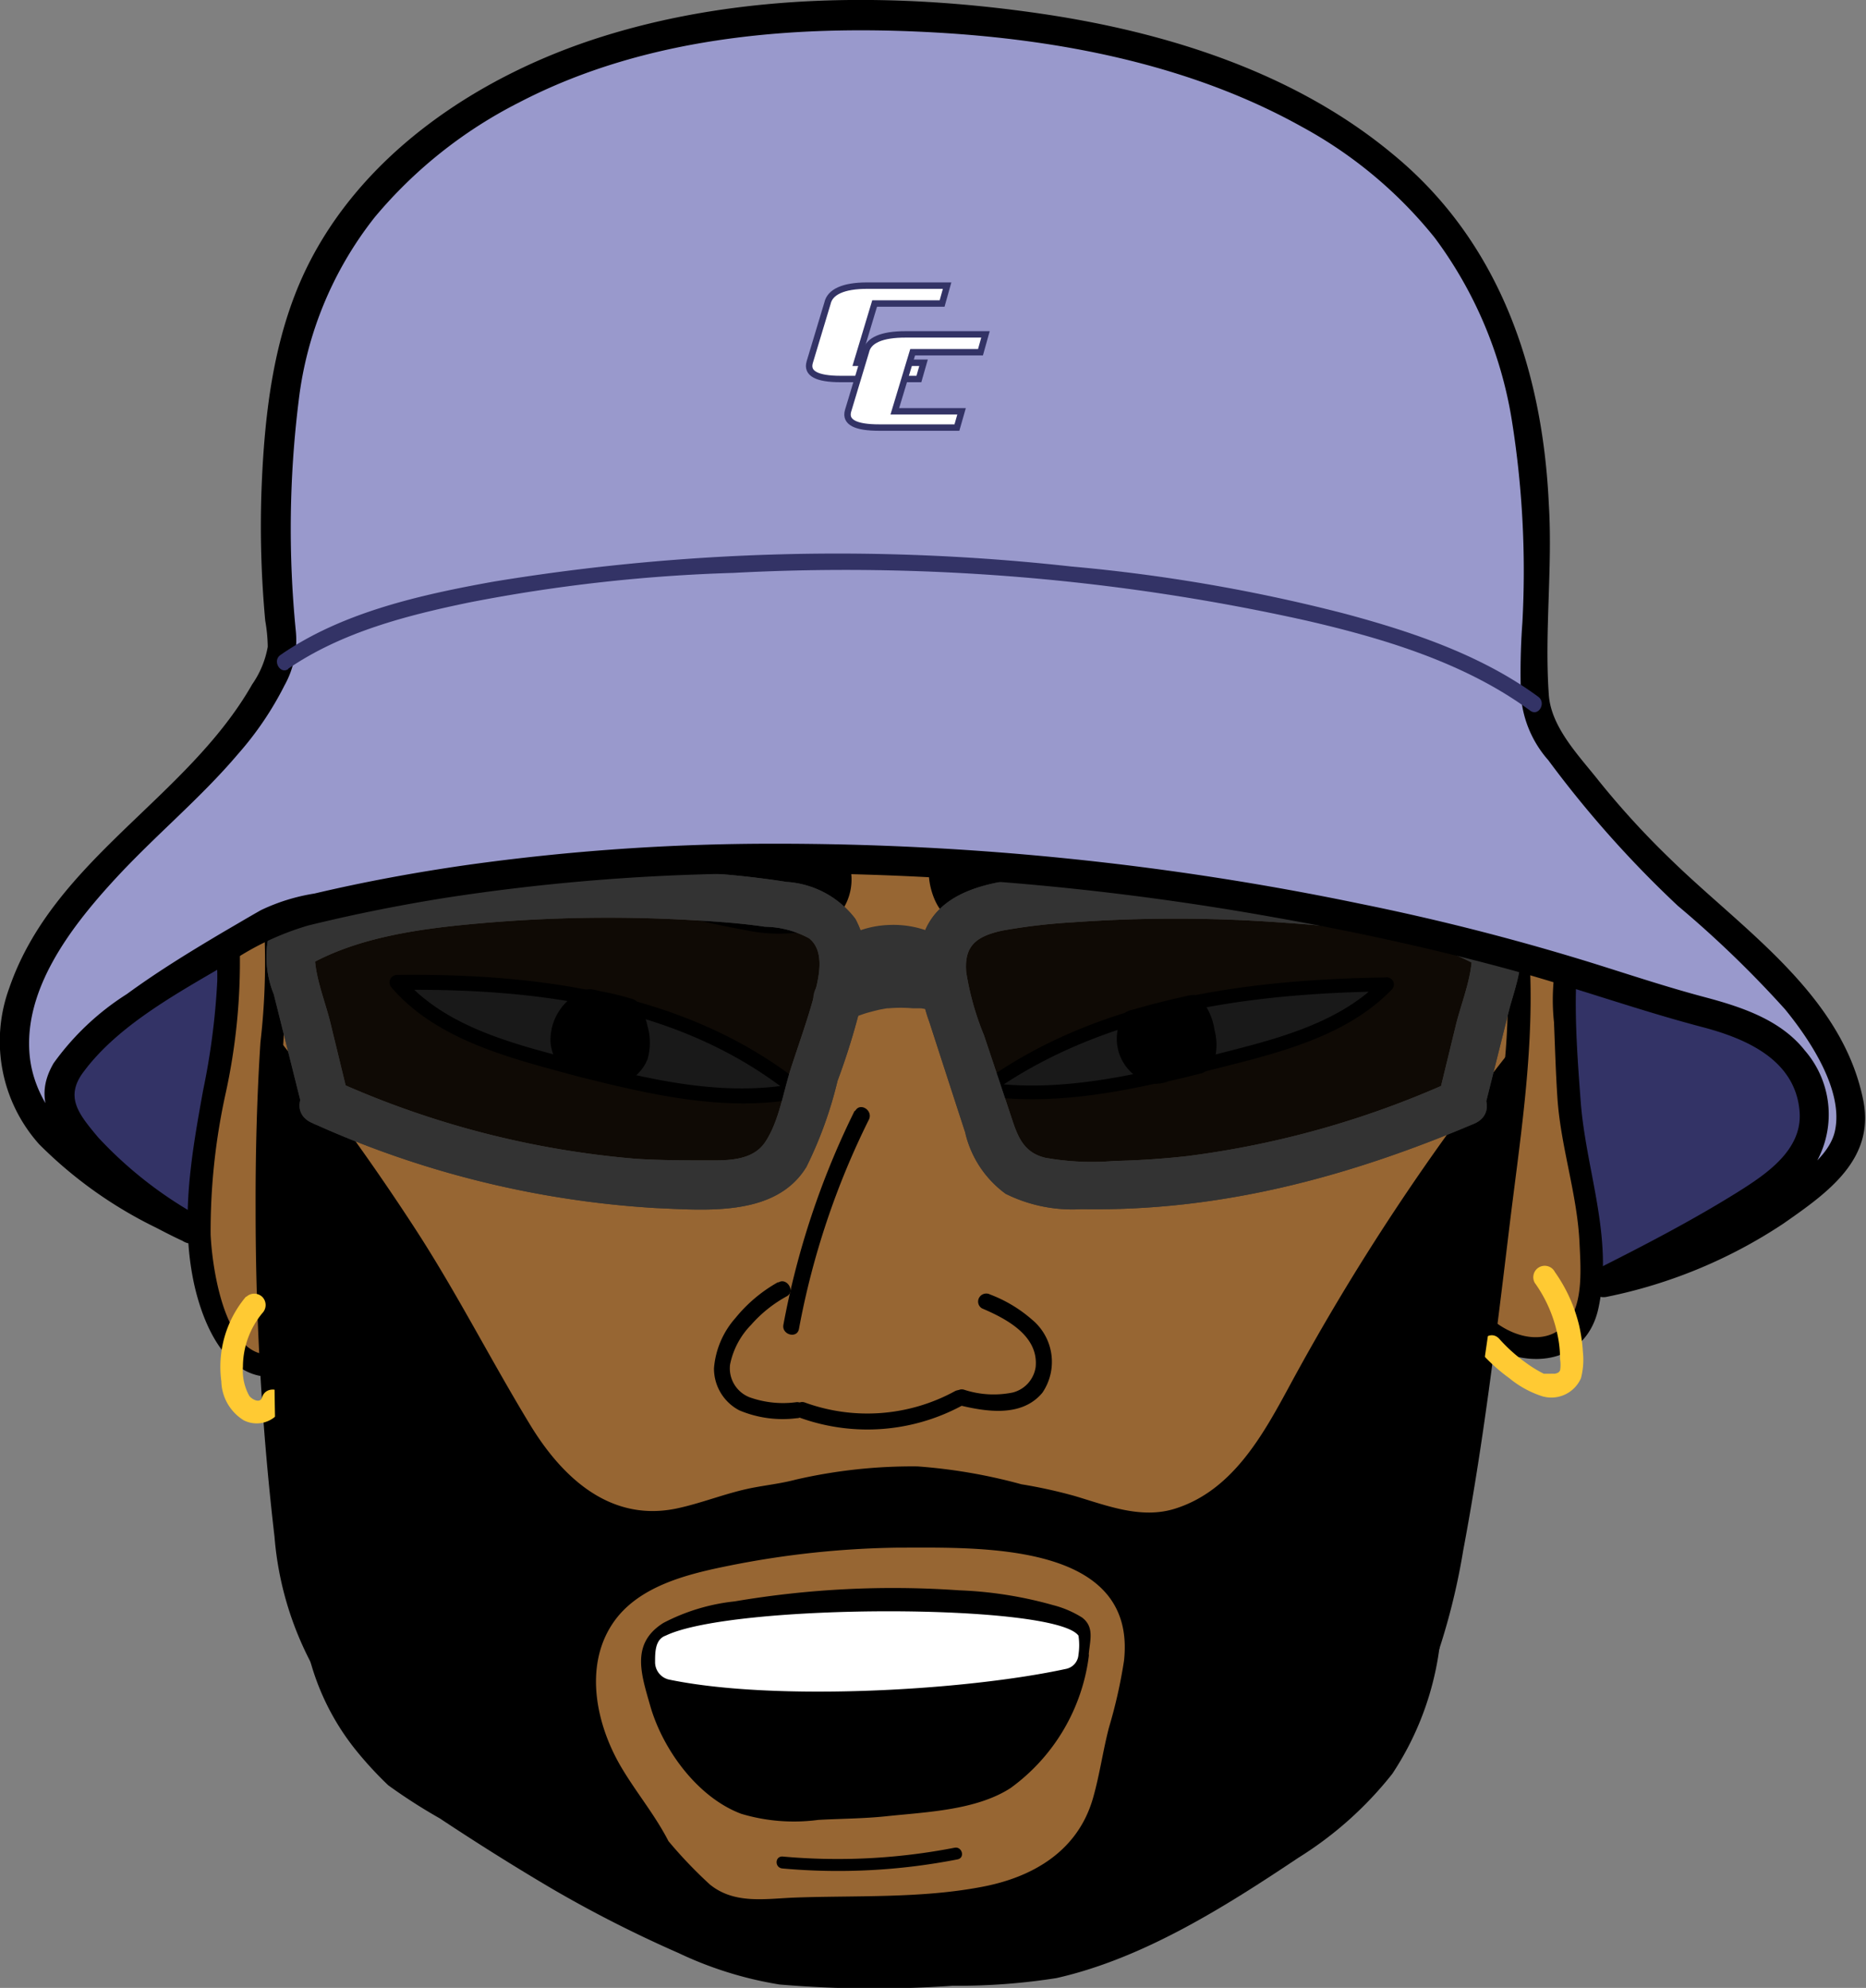 <svg xmlns="http://www.w3.org/2000/svg" viewBox="0 0 104.54 111.35"><rect x="0" y="0" width="104.54" height="111.35" fill="#808080" stroke="none"/><defs><style>.cls-1{fill:#336;}.cls-2{fill:#976633;}.cls-3{fill:#ffca33;}.cls-4,.cls-8{fill:#fff;}.cls-5{opacity:0.9;}.cls-6{fill:#333;}.cls-7{fill:#99c;}.cls-8{stroke:#336;stroke-miterlimit:10;stroke-width:0.36px;}</style></defs><g id="Calque_2" data-name="Calque 2"><g id="Calque_1-2" data-name="Calque 1"><g id="Flexin_face" data-name="Flexin face"><ellipse class="cls-1" cx="90.3" cy="61.46" rx="10.95" ry="10.35"/><ellipse class="cls-1" cx="14.42" cy="59.96" rx="10.95" ry="8.85"/><g id="face"><path class="cls-2" d="M84.92,51.58a9.83,9.83,0,0,1,2.42-3,.6.6,0,0,1,.39-.19.59.59,0,0,1,.32.17,2.94,2.94,0,0,1,.57,2.81c-.23,1-.7,1.89-.88,2.87a9.83,9.83,0,0,0-.07,2.3l.16,3.74c0,.73.07,1.46.15,2.18.22,1.94.78,3.82,1,5.76a17.57,17.57,0,0,1,0,4.1,4.37,4.37,0,0,1-.49,1.82,3,3,0,0,1-2.65,1.39,4.27,4.27,0,0,1-2.8-1.22"/><path d="M85.47,51.9c.29-.53,1.68-3,2.42-2.47.48.35.12,1.78,0,2.21-.18.62-.44,1.21-.62,1.83a11.76,11.76,0,0,0-.21,3.79c.06,1.45.1,2.9.2,4.35.2,2.7,1.1,5.29,1.23,8,.06,1.32.23,3.36-.66,4.44-1.15,1.41-3.08.87-4.28-.17-.62-.53-1.52.37-.9.91,2.27,2,6.15,1.94,6.9-1.51.86-4-.72-7.75-1-11.66-.15-2-.31-4.16-.26-6.2,0-1.86,1.24-3.49,1.08-5.36-.09-.94-.79-2.62-2-2.2s-2.38,2.32-3,3.41a.64.64,0,0,0,1.11.64Z"/><path class="cls-2" d="M15.29,50.09A6.62,6.62,0,0,0,13.77,48a1.11,1.11,0,0,0-1.08-.38c-.44.18-.49.79-.45,1.26.13,1.44.43,2.85.53,4.28.26,3.57-.65,7.11-1.21,10.64s-.77,7.32.81,10.53c.61,1.24,1.83,2.5,3.17,2.15"/><path d="M15.84,49.77c-.5-1-1.48-2.69-2.77-2.84s-1.5,1-1.47,1.93c.07,2.07.63,4.06.57,6.14a40,40,0,0,1-.79,6.07c-.62,3.42-1.24,6.92-.6,10.38.44,2.42,1.84,6.15,4.93,5.62.81-.13.47-1.37-.34-1.23-2.78.47-3.49-4.9-3.57-6.68a35.79,35.79,0,0,1,.86-8,34.44,34.44,0,0,0,.78-7.57c-.07-1.44-.36-2.84-.51-4.27-.07-.67,0-1.1.66-.64a4.53,4.53,0,0,1,1.15,1.71c.36.74,1.46.1,1.1-.64Z"/><path class="cls-2" d="M15.47,52.38A45.26,45.26,0,0,1,21.55,26c4.73-7.84,12.66-13.9,21.67-15.52,8.63-1.55,17.43.15,25.64,3.23,5,1.94,7.8,4.2,11.18,8.86.77,1.63,2.93,5.56,3.22,7.34,2.4,6.29,2.1,19.19,1.8,23.69l.11,3.49q-1.19,12.52-3,25A64.26,64.26,0,0,1,79.86,92.7a13.4,13.4,0,0,1-2.81,5.21,20.88,20.88,0,0,1-4.19,3c-2.29,1.44-4.42,3.13-6.76,4.5-3.53,2.06-15.3,3.86-16.14,4a22.8,22.8,0,0,1-5.09,0c-1.88-.38-5.66-1.57-7.5-2.1a116.13,116.13,0,0,1-12.1-7.58c-2.86-2-5.78-4.08-7.43-7.13-1.41-2.6-1.76-5.63-2-8.58a155.12,155.12,0,0,1-.2-30Z"/><path d="M16.11,52.38C15.49,42.06,17.94,31.24,24.38,23A31.89,31.89,0,0,1,49.25,10.52a50.39,50.39,0,0,1,16.33,2.7c4.33,1.4,8.31,3.18,11.43,6.58,5.28,5.75,7,13.64,7.45,21.21a105.44,105.44,0,0,1,0,11c0,1.09-.07,2.14,0,3.23a35.74,35.74,0,0,1-.25,5.06q-.9,8.88-2.15,17.72c-.75,5.35-1.3,11-3.37,16a12.14,12.14,0,0,1-5.43,5.87c-2.23,1.38-4.32,3-6.53,4.37-2.79,1.76-6.11,2.44-9.31,3.12-2.41.51-5,1-7.4,1.33a17,17,0,0,1-5.24,0c-2-.41-3.94-1.07-5.88-1.65-3.48-1-6.73-3.48-9.73-5.48-4.05-2.7-9.07-5.45-11.16-10.09a23.8,23.8,0,0,1-1.59-7.75c-.26-2.86-.47-5.73-.61-8.6a145.64,145.64,0,0,1,.11-17.48,33.21,33.21,0,0,0,.18-5.27c-.07-.81-1.35-.82-1.28,0a39,39,0,0,1-.23,6c-.2,3.11-.28,6.23-.27,9.35a158.37,158.37,0,0,0,1.06,18.35,18.31,18.31,0,0,0,2.09,7.14,18.25,18.25,0,0,0,4.79,5.08A109.05,109.05,0,0,0,33.83,106a22.76,22.76,0,0,0,5.05,2.36A46,46,0,0,0,44.94,110a25.12,25.12,0,0,0,8.24-.52,76.48,76.48,0,0,0,10.36-2.35,18.59,18.59,0,0,0,4.6-2.27c2.3-1.51,4.57-3.06,6.87-4.56a12,12,0,0,0,4.71-5.43,37.36,37.36,0,0,0,2.25-8c1.13-6,1.85-12,2.58-18.05.57-4.72,1.34-9.49,1.18-14.25-.1-3,.19-6,.16-9A65.39,65.39,0,0,0,84.79,33a39.79,39.79,0,0,0-4-10.36,20,20,0,0,0-4.05-4.93A20.72,20.72,0,0,0,72,14.37,51.11,51.11,0,0,0,56.37,9.72a38.55,38.55,0,0,0-16.28.83,32.32,32.32,0,0,0-12.15,6.8C20.26,24.08,16,34,15,44a51.86,51.86,0,0,0-.16,8.36C14.88,53.2,16.16,53.2,16.11,52.38Z"/><path class="cls-3" d="M86,71.88a7.63,7.63,0,0,1,1.24,2.81,6.44,6.44,0,0,1,.16,1.45,1.84,1.84,0,0,1,0,.62c-.06.13-.16.16-.3.19a2.12,2.12,0,0,0-.24,0c-.07,0-.06,0,0,0l-.1,0-.16,0-.11,0c.06,0,0,0,0,0a6.92,6.92,0,0,1-.94-.57A9.18,9.18,0,0,1,84,75c-.55-.62-1.45.29-.91.9a10.06,10.06,0,0,0,1.47,1.3,5.6,5.6,0,0,0,1.81,1,1.81,1.81,0,0,0,2.2-1,4.05,4.05,0,0,0,.11-1.47,9.25,9.25,0,0,0-.21-1.48,8.68,8.68,0,0,0-1.36-3,.64.64,0,1,0-1.1.65Z"/><path class="cls-3" d="M13.79,72.62a6.1,6.1,0,0,0-1.39,4.76,2.64,2.64,0,0,0,1.26,2.18,1.61,1.61,0,0,0,2.25-.94c.25-.79-1-1.12-1.23-.34-.11.35-.57.11-.72-.1a2.94,2.94,0,0,1-.35-1.63,4.73,4.73,0,0,1,1.09-3,.65.65,0,0,0,0-.9.65.65,0,0,0-.91,0Z"/></g><g id="nose"><path d="M47.89,62.2a45.85,45.85,0,0,0-4,12c-.11.56.76.81.87.24a44.51,44.51,0,0,1,3.92-11.73c.25-.52-.52-1-.78-.46Z"/><path d="M43.57,71.83a8.28,8.28,0,0,0-2.37,2A4.82,4.82,0,0,0,40,76.64,2.64,2.64,0,0,0,41.42,79a6.26,6.26,0,0,0,3.21.44c.58,0,.58-.93,0-.9A5.58,5.58,0,0,1,42,78.27a1.74,1.74,0,0,1-1.1-1.83,4.41,4.41,0,0,1,1.18-2.23,7.3,7.3,0,0,1,2-1.6c.5-.28,0-1.06-.46-.78Z"/><path d="M44.86,79.43a11.17,11.17,0,0,0,9.08-.72c.51-.28.06-1.06-.45-.78a10.24,10.24,0,0,1-8.4.63c-.54-.19-.78.68-.23.87Z"/><path d="M53.73,78.71c1.53.37,3.52.69,4.67-.7a3.07,3.07,0,0,0-.58-4.09,7.7,7.7,0,0,0-2.35-1.41.46.46,0,0,0-.61.17.44.44,0,0,0,.16.61c1.36.58,3.18,1.53,3,3.29A1.73,1.73,0,0,1,56.74,78,5.33,5.33,0,0,1,54,77.84c-.56-.14-.8.73-.24.87Z"/></g><g id="Lightskin_brows" data-name="Lightskin brows"><path d="M20.69,48.55c6.56-.55,13.13,1,19.25,2.76,1.37.4,4.59.73,6,.23,1-.37,1.22-1.54,1.26-2.68,0-.48-.55-.92-.88-.69a2.51,2.51,0,0,1-1.39-.08c-2.19-.3-1.89-.31-4.87-.79-1.46-.15-2.87-.47-4.31-.72A39.25,39.25,0,0,0,18,48.1c.83-.11,1.38.38,2.36.42Z"/><path d="M20.69,49A47.49,47.49,0,0,1,36,50.69a46.22,46.22,0,0,0,5.77,1.41,8.89,8.89,0,0,0,4.41-.17,3.09,3.09,0,0,0,1.42-3.47,1.25,1.25,0,0,0-1-.8c-.2,0-.35.1-.54.11a6.18,6.18,0,0,1-1.48-.18c-3.54-.53-7.07-1.32-10.63-1.71a40.8,40.8,0,0,0-16.09,1.78.45.45,0,0,0,.12.89,26.94,26.94,0,0,1,2.74.45c.58,0,.58-.87,0-.91A25.61,25.61,0,0,0,18,47.65l.12.88A42.11,42.11,0,0,1,30.72,46.6a74,74,0,0,1,11.64,1.55c1,.18,2.06.38,3.09.5.51.06.85-.14,1.11.25.67,1-.51,2.2-1.45,2.36-3.44.59-7-1-10.3-1.78a46.65,46.65,0,0,0-14.12-1.39C20.12,48.14,20.11,49,20.69,49Z"/><path d="M79,48.89c-6.54-.73-13.14.61-19.31,2.21-1.38.36-4.61.61-6,.07-1-.4-1.18-1.57-1.19-2.72,0-.48.59-.9.91-.66a2.45,2.45,0,0,0,1.39,0c2.2-.24,1.9-.26,4.89-.65,1.46-.11,2.88-.4,4.32-.6a39.21,39.21,0,0,1,17.73,2c-.82-.13-1.39.34-2.37.35Z"/><path d="M79,48.43a44.52,44.52,0,0,0-12.51.67c-3.58.65-7.14,2-10.82,1.92a3.49,3.49,0,0,1-2.15-.5A2.19,2.19,0,0,1,53,49c0-.17.12-.65.31-.74s.22.08.29.07c1-.16,2.1-.18,3.13-.32a99.36,99.36,0,0,1,10.71-1.3A41.07,41.07,0,0,1,81.66,49l.12-.88a26.06,26.06,0,0,0-2.76.36c-.58,0-.58.93,0,.91A26.81,26.81,0,0,1,81.78,49c.53,0,.58-.73.12-.89a42.37,42.37,0,0,0-14-2.33,105.92,105.92,0,0,0-11.76,1.39,14.14,14.14,0,0,1-2.23.27c-.56,0-.89-.27-1.39.14-.86.7-.43,2.57.14,3.34.83,1.12,2.62,1.07,3.86,1a23.32,23.32,0,0,0,5.11-.85c5.69-1.39,11.51-2.35,17.37-1.74C79.6,49.4,79.6,48.49,79,48.43Z"/></g><g id="Lightskin_eyes" data-name="Lightskin eyes"><path class="cls-4" d="M44.73,61.1a19.92,19.92,0,0,1-6.8,0c-1.18-.17-2.34-.42-3.48-.69-.84-.2-1.67-.42-2.49-.64l-.82-.23a40.56,40.56,0,0,1-4-1.27A12,12,0,0,1,22.24,55l2,0a40.25,40.25,0,0,1,8.76.88l.18,0h0c.74.15,1.47.33,2.18.53a25,25,0,0,1,8.29,3.75Z"/><path d="M44.62,60.69c-4,.76-8.09-.18-11.93-1.19-3.55-.94-7.67-1.84-10.16-4.77l-.29.72c7.76-.1,15.94.88,22.2,5.95.41.33,1-.26.59-.6-6.4-5.17-14.81-6.29-22.79-6.19a.42.42,0,0,0-.3.71c2.58,3,6.84,4,10.53,5,4,1,8.24,2,12.38,1.19C45.38,61.4,45.15,60.59,44.62,60.69Z"/><path class="cls-4" d="M77.7,55.14a12.76,12.76,0,0,1-4.88,2.93c-1.27.47-2.66.84-4,1.21l-1.42.37c-.87.23-1.74.44-2.62.64s-1.82.38-2.75.53A23,23,0,0,1,55.2,61l1.13-.81a25.57,25.57,0,0,1,7-3.13c1.13-.34,2.31-.64,3.52-.9a47.08,47.08,0,0,1,8.86-1Z"/><path d="M77.42,54.86c-2.59,2.71-6.67,3.51-10.16,4.42-3.86,1-8,1.92-12,1.35l.09.72C61.8,56.7,70,55.64,77.7,55.53a.39.39,0,0,0,0-.78c-7.84.11-16.19,1.19-22.69,5.92-.24.17-.28.67.09.72,4.15.58,8.36-.32,12.36-1.36,3.63-.93,7.82-1.8,10.52-4.61C78.33,55.05,77.77,54.5,77.42,54.86Z"/><path d="M35.8,59.24a1.92,1.92,0,0,1-1.33,1.13h0c-.84-.2-1.67-.42-2.49-.64a2.06,2.06,0,0,1-.46-.56,2.17,2.17,0,0,1,.08-2.11A2.92,2.92,0,0,1,33,55.88l.19,0c.74.15,1.47.33,2.18.53a3.27,3.27,0,0,1,.54,1.43A2.51,2.51,0,0,1,35.8,59.24Z"/><path d="M35.37,59.12a1.47,1.47,0,0,1-1,.82h.24c-.83-.2-1.66-.41-2.49-.64l.2.12a1.61,1.61,0,0,1-.46-1.81,2.35,2.35,0,0,1,1.37-1.34l-.35,0c.8.17,1.59.35,2.37.57l-.27-.21a2.94,2.94,0,0,1,.43,2.45.46.46,0,0,0,.31.56.48.48,0,0,0,.56-.32,3.35,3.35,0,0,0,0-1.83,4.08,4.08,0,0,0-.25-.77c-.11-.28-.26-.64-.56-.75a15.75,15.75,0,0,0-1.8-.44,5.59,5.59,0,0,0-.56-.12,1.19,1.19,0,0,0-.78.26,3,3,0,0,0-1.49,2.66,2.45,2.45,0,0,0,.61,1.48,1.58,1.58,0,0,0,.3.28,2.11,2.11,0,0,0,.49.14l1,.25,1,.26a1.27,1.27,0,0,0,.89-.16,2.4,2.4,0,0,0,1.15-1.26.45.45,0,0,0-.32-.55A.46.46,0,0,0,35.37,59.12Z"/><path d="M67.59,59.24a1.27,1.27,0,0,1-.23.41c-.87.23-1.74.44-2.62.64l-.25-.1a2.48,2.48,0,0,1-1.2-1,2.2,2.2,0,0,1,.08-2.11c1.13-.34,2.31-.64,3.52-.9a3.06,3.06,0,0,1,.77,1.71A2.51,2.51,0,0,1,67.59,59.24Z"/><path d="M67.16,59.12a1.44,1.44,0,0,1-.19.31l.27-.21c-.87.23-1.74.44-2.62.64h.24a2.08,2.08,0,0,1-1.23-1,1.81,1.81,0,0,1,.13-1.57l-.27.21c1.16-.35,2.33-.64,3.52-.89l-.44-.12a2.53,2.53,0,0,1,.6,1.2,2.49,2.49,0,0,1,0,1.43.46.46,0,0,0,.31.56.48.48,0,0,0,.56-.32,3.16,3.16,0,0,0,0-1.67,3.45,3.45,0,0,0-.52-1.39c-.14-.21-.34-.53-.61-.57a1.53,1.53,0,0,0-.47.07l-.45.1c-.56.13-1.13.27-1.69.42l-.78.22a1.88,1.88,0,0,0-.42.14.72.72,0,0,0-.27.37,2.59,2.59,0,0,0,1.62,3.63,1.84,1.84,0,0,0,1-.11l.9-.21,1-.25a1.11,1.11,0,0,0,.63-.75.45.45,0,0,0-.32-.55A.46.46,0,0,0,67.16,59.12Z"/></g><g id="Beard"><path d="M80.24,91.87a19.45,19.45,0,0,1-1.59,5.57c-1.4,2.75-3.93,4.75-6.52,6.43-4.47,2.89-8.19,5.1-13.32,6.52,0,0-11.54,1-16.3.12-4.86-1.36-9.29-3.92-13.65-6.45-2.25-1.31-3.91-2.62-6.16-3.94-1.11-.64-1.34-1.3-2.24-2.21A11.15,11.15,0,0,1,17.89,93,44.91,44.91,0,0,1,16,81.94c-.19-7.45-.39-23-.39-23A129.2,129.2,0,0,1,28.41,78.42C30,81.36,31.76,84.05,35,85c2.37.69,4.87-.71,7.29-1.18l2.11-.35c2-.75,8-1,8.82-.78s1.89.44,2.83.68l2.47.45c2.42.47,4.92,1.87,7.28,1.18,3.2-.94,5-3.63,6.56-6.57A129.13,129.13,0,0,1,85.13,58.91S82,81.63,80.24,91.87Z"/><path d="M79.81,91.75a16.37,16.37,0,0,1-2.38,6.83,18.36,18.36,0,0,1-5,4.56,50.92,50.92,0,0,1-11.66,6.18,21.25,21.25,0,0,1-6,.91,89.22,89.22,0,0,1-9.25.14c-4.24-.21-8.08-2.1-11.77-4.09-2.1-1.14-4.2-2.3-6.2-3.59-1-.65-2-1.33-3-2a12,12,0,0,1-2.8-2,14.77,14.77,0,0,1-3.34-5.59A50.18,50.18,0,0,1,16.79,86a86.82,86.82,0,0,1-.5-10.82q-.15-8.15-.25-16.29l-.77.32A152.28,152.28,0,0,1,28.46,79.46c1.4,2.49,3.23,4.9,6,5.85s5.84-.74,8.69-1.2c2.13-.35,4.17-.82,6.34-1a23.09,23.09,0,0,1,3.22-.07,35.3,35.3,0,0,1,3.53.79c.83.16,1.67.27,2.49.46a39.52,39.52,0,0,0,5,1.27c3,.27,5.49-1.72,7.15-4a50.82,50.82,0,0,0,3-5.15c1.08-1.94,2.21-3.84,3.39-5.72a129.6,129.6,0,0,1,8.14-11.49l-.75-.44C83.57,67,82.4,75.28,81.14,83.51c-.42,2.75-.85,5.5-1.33,8.24-.1.57.77.81.87.24,1.72-10,3.09-20,4.48-30,.14-1,.27-2,.41-2.95.05-.38-.44-.84-.75-.44a129.6,129.6,0,0,0-12.56,19c-1.51,2.79-3.21,5.9-6.44,6.91-1.89.59-3.79-.17-5.6-.71a27.64,27.64,0,0,0-3-.66,30.25,30.25,0,0,0-5.81-1,29.06,29.06,0,0,0-6.83.74c-.75.2-1.51.29-2.27.43-1.46.26-2.84.84-4.28,1.16-3.79.86-6.53-1.68-8.36-4.71-2.18-3.59-4.08-7.34-6.37-10.87s-4.79-7-7.42-10.33c-.25-.31-.77,0-.77.32q.11,7.58.23,15.16c.06,3.62,0,7.31.39,10.9a48.47,48.47,0,0,0,1.45,7.27,13.83,13.83,0,0,0,2.66,5.7A20.53,20.53,0,0,0,21.75,100a30.69,30.69,0,0,0,2.88,1.85c2.1,1.39,4.21,2.72,6.39,4a69.9,69.9,0,0,0,7,3.55,20.94,20.94,0,0,0,5.65,1.76,62.83,62.83,0,0,0,9.7.07,35.39,35.39,0,0,0,5.82-.43c4.87-1.1,9.45-4,13.55-6.74A20.5,20.5,0,0,0,78,99.36,16.71,16.71,0,0,0,80.68,92C80.78,91.42,79.91,91.18,79.81,91.75Z"/></g><g id="Flexin_mouth" data-name="Flexin mouth"><path class="cls-2" d="M37,103.61c-1.21-2.52-2.07-2.71-3.86-6.44-.42-2.09-.61-4.39.45-6.23,1.31-2.27,4.08-3.18,6.64-3.71a51.81,51.81,0,0,1,16.29-.78c2.41.27,5.09.89,6.35,3,1.52,2.51.19,5.67-.46,8.53a17.38,17.38,0,0,1-1.27,4.54A7.86,7.86,0,0,1,56.46,106a23.41,23.41,0,0,1-6,.73l-8.39.3c-2.26.08-3.17-1.43-4.73-3.06Z"/><path d="M37.54,103.31c-.75-1.53-1.84-2.82-2.71-4.28-1.4-2.34-2.15-5.65-.5-8.1,1.42-2.11,4.23-2.77,6.57-3.24a51.26,51.26,0,0,1,9.41-1c4.51,0,13.4-.36,12.66,6.34a27.94,27.94,0,0,1-.84,3.73c-.34,1.3-.52,2.64-.89,3.94-.85,3-3.4,4.47-6.28,5-3.37.64-7,.47-10.39.59-1.67.06-3.42.4-4.81-.74a25.19,25.19,0,0,1-2.31-2.42c-.51-.56-1.33.27-.82.82,1.8,2,3.11,3.65,6,3.58,3.7-.1,7.48-.07,11.15-.48,2.79-.31,5.68-1.23,7.43-3.56a10,10,0,0,0,1.58-4.2c.33-1.63.82-3.23,1.16-4.86.52-2.51.35-5.17-1.82-6.84s-5.47-1.86-8.17-2a53.6,53.6,0,0,0-11,.51c-2.8.42-6,.9-8.26,2.71-2.47,2-2.78,5.15-2.16,8.07.54,2.57,2.85,4.65,4,7C36.87,104.58,37.88,104,37.54,103.31Z"/><path d="M43.83,104.66a34.76,34.76,0,0,0,9.82-.51c.43-.09.25-.74-.18-.65a34.23,34.23,0,0,1-9.64.49c-.43,0-.43.63,0,.67Z"/><path d="M60.64,92.66a12.66,12.66,0,0,1-.8,2.77c-.94,2.38-2.74,4.68-5.3,5.21a52.59,52.59,0,0,1-6.62.86c-2.66,0-5.15.68-7.33-.8a10.42,10.42,0,0,1-3.81-5.27c-.26-1-.54-2.38-.54-2.38a1.56,1.56,0,0,1,.81-1.58c2.45-2.38,20.85-3.16,23.65-.27A5.58,5.58,0,0,1,60.64,92.66Z"/><path d="M60.29,92.57a10.59,10.59,0,0,1-3.49,6.58c-1.55,1.24-3.57,1.39-5.46,1.65a59.67,59.67,0,0,1-6.68.49,6.41,6.41,0,0,1-4.31-1.2A10.51,10.51,0,0,1,37.81,97a11.47,11.47,0,0,1-1.14-3.66,1.89,1.89,0,0,1,1.13-2,11.56,11.56,0,0,1,3.52-1,52.47,52.47,0,0,1,10.55-.67,31.33,31.33,0,0,1,5.63.56,9.79,9.79,0,0,1,1.9.54,2.57,2.57,0,0,1,.77.4c.35.38.16.92.11,1.44s.67.46.72,0c.08-.79.3-1.48-.37-2A5.68,5.68,0,0,0,59,89.91a22.36,22.36,0,0,0-5.27-.83,52.89,52.89,0,0,0-12.57.62,11.13,11.13,0,0,0-4,1.21c-1.82,1.15-1.25,2.83-.74,4.61.69,2.45,2.65,5.16,5.11,6.08a10.28,10.28,0,0,0,4.31.34c1.26-.07,2.52-.07,3.77-.2,2.25-.24,5.06-.33,7-1.58A10.82,10.82,0,0,0,61,92.76C61.05,92.31,60.36,92.11,60.29,92.57Z"/><path class="cls-4" d="M59.73,93.48c-5.63,1.22-16.26,1.83-22.2.61a1,1,0,0,1-.83-1c0-.54,0-1.26.59-1.47,3.77-1.82,21.82-1.82,23.13,0a3.53,3.53,0,0,1,0,1.06A.87.87,0,0,1,59.73,93.48Z"/></g><g id="Shades"><g class="cls-5"><path d="M18.21,61.75l-1.83-7.3a2.87,2.87,0,0,1-.11-1.39c6.1-3.74,22.47-3.26,27.62-2.35a4.83,4.83,0,0,1,2.44.91c1.4,1.24.94,3.49.37,5.27l-2,6.15a5.46,5.46,0,0,1-1.11,2.2A5.19,5.19,0,0,1,40,66.36a47.76,47.76,0,0,1-20.71-4.17Z"/><path class="cls-6" d="M19.51,61.4l-1-4.11c-.32-1.32-1-2.88-.86-4.23L17,54.23C19.9,52.47,23.66,52,27,51.71a81.5,81.5,0,0,1,11.59-.18c1.42.08,2.85.17,4.26.38a5.35,5.35,0,0,1,2.48.65c.94.75.52,2.31.26,3.28-.37,1.35-.85,2.67-1.28,4s-.67,3-1.46,4.16c-.65.94-1.88,1-2.92,1-1.43,0-2.87,0-4.3-.09a51.27,51.27,0,0,1-16.76-4.33c-1.58-.67-3,1.65-1.36,2.33a54.39,54.39,0,0,0,19.25,4.76c2.81.12,6.72.49,8.42-2.31a22.66,22.66,0,0,0,1.74-4.81,39.45,39.45,0,0,0,1.51-5.08,5.68,5.68,0,0,0-.51-4,5.25,5.25,0,0,0-3.85-2.07,50.34,50.34,0,0,0-5.48-.55,74.15,74.15,0,0,0-15.11.61,23.94,23.94,0,0,0-7.14,2A2.32,2.32,0,0,0,15,52.7a5.59,5.59,0,0,0,.34,3l1.6,6.39C17.33,63.8,19.93,63.08,19.51,61.4Z"/></g><g class="cls-5"><path d="M81.86,61.75l1.83-7.3a3,3,0,0,0,.11-1.39c-6.1-3.74-22.47-3.26-27.62-2.35a4.83,4.83,0,0,0-2.44.91c-1.4,1.24-1,3.49-.37,5.27l2,6.15a5.33,5.33,0,0,0,1.11,2.2,5.18,5.18,0,0,0,3.66,1.12,47.79,47.79,0,0,0,20.71-4.17Z"/><path class="cls-6" d="M83.16,62.11l1.37-5.48c.37-1.47,1.41-3.82-.23-4.85a18.12,18.12,0,0,0-5.94-2,67.18,67.18,0,0,0-15.19-1,60.89,60.89,0,0,0-6.32.49c-2.54.35-5,1.19-5.35,4.11a9.69,9.69,0,0,0,.57,3.88q1,3.09,2,6.16a5.88,5.88,0,0,0,2.27,3.45,8.42,8.42,0,0,0,4.25.86c7.73.14,14.92-1.79,22-4.79,1.59-.68.22-3-1.36-2.33a51.85,51.85,0,0,1-14.73,4.15c-1.35.15-2.71.24-4.07.27a14.81,14.81,0,0,1-3.88-.18c-1.26-.31-1.56-1.26-1.93-2.39L55.13,58a15.79,15.79,0,0,1-1-3.55c-.12-1.5.59-2,2-2.32a33.31,33.31,0,0,1,4-.47,81.17,81.17,0,0,1,11.46,0c3.81.26,8.18.63,11.53,2.63l-.67-1.17c.13,1.33-.54,2.92-.87,4.23l-1,4.11A1.35,1.35,0,0,0,83.16,62.11Z"/></g><path class="cls-6" d="M19.51,61.4l-1-4.11c-.32-1.32-1-2.88-.86-4.23L17,54.23C19.9,52.47,23.66,52,27,51.71a81.5,81.5,0,0,1,11.59-.18c1.42.08,2.85.17,4.26.38a5.35,5.35,0,0,1,2.48.65c.94.75.52,2.31.26,3.28-.37,1.35-.85,2.67-1.28,4s-.67,3-1.46,4.16c-.65.94-1.88,1-2.92,1-1.43,0-2.87,0-4.3-.09a51.27,51.27,0,0,1-16.76-4.33c-1.58-.67-3,1.65-1.36,2.33a54.39,54.39,0,0,0,19.25,4.76c2.81.12,6.72.49,8.42-2.31a22.66,22.66,0,0,0,1.74-4.81,39.45,39.45,0,0,0,1.51-5.08,5.68,5.68,0,0,0-.51-4,5.25,5.25,0,0,0-3.85-2.07,50.34,50.34,0,0,0-5.48-.55,74.15,74.15,0,0,0-15.11.61,23.94,23.94,0,0,0-7.14,2A2.32,2.32,0,0,0,15,52.7a5.59,5.59,0,0,0,.34,3l1.6,6.39C17.33,63.8,19.93,63.08,19.51,61.4Z"/><path class="cls-6" d="M83.16,62.11l1.37-5.48c.37-1.47,1.41-3.82-.23-4.85a18.12,18.12,0,0,0-5.94-2,67.18,67.18,0,0,0-15.19-1,60.89,60.89,0,0,0-6.32.49c-2.54.35-5,1.19-5.35,4.11a9.69,9.69,0,0,0,.57,3.88q1,3.09,2,6.16a5.88,5.88,0,0,0,2.27,3.45,8.42,8.42,0,0,0,4.25.86c7.73.14,14.92-1.79,22-4.79,1.59-.68.22-3-1.36-2.33a51.85,51.85,0,0,1-14.73,4.15c-1.35.15-2.71.24-4.07.27a14.81,14.81,0,0,1-3.88-.18c-1.26-.31-1.56-1.26-1.93-2.39L55.13,58a15.79,15.79,0,0,1-1-3.55c-.12-1.5.59-2,2-2.32a33.31,33.31,0,0,1,4-.47,81.17,81.17,0,0,1,11.46,0c3.81.26,8.18.63,11.53,2.63l-.67-1.17c.13,1.33-.54,2.92-.87,4.23l-1,4.11A1.35,1.35,0,0,0,83.16,62.11Z"/><path class="cls-6" d="M48.29,55l-.1.07.13-.09.27-.16a3.18,3.18,0,0,1,.32-.16c.14-.07-.25.09-.1,0l.15-.06c.2-.06.4-.12.6-.16l.15,0c.16,0-.28,0-.11,0l.34,0c.21,0,.42,0,.62,0l-.11,0,.15,0,.3.07.3.1s.26.1.06,0,0,0,0,0a6.65,6.65,0,0,1,.58.33,1.28,1.28,0,0,0,1.75-.46,1.31,1.31,0,0,0-.46-1.75,5.57,5.57,0,0,0-3.29-.92,5.47,5.47,0,0,0-3.39,1.3,1.29,1.29,0,0,0,0,1.82,1.32,1.32,0,0,0,1.81,0Z"/><path class="cls-6" d="M47.63,57.11l.35-.17c.28-.13-.22.08,0,0s.43-.16.65-.22.45-.12.67-.17l.39-.07c.28-.06-.29,0,.08,0a7.82,7.82,0,0,1,1.37,0l.34,0,.2,0c-.18,0-.22,0-.12,0s.49.08.73.14A1.35,1.35,0,1,0,53,54a9.86,9.86,0,0,0-6.77.8,1.35,1.35,0,0,0-.49,1.84,1.38,1.38,0,0,0,1.85.49Z"/></g><g id="BOB"><path class="cls-7" d="M10.68,68.81c-3-1.89-5.55-3.56-7.25-6.71s9-8.83,12-10.69c27-7.19,60.59-1.49,77.32,4.58,3.06.82,4,.82,6.5,2.17,1.86,1.36,3,4,2,6a7.19,7.19,0,0,1-1.39,1.73c-1.71,1.69-10,5.87-10,5.87a25.3,25.3,0,0,0,12.17-6,3.86,3.86,0,0,0,1.5-4.53C101.15,53.44,94.35,52,87.39,42a4.55,4.55,0,0,1-1.32-2.48L86,38c.37-8.23.58-17-4.14-24C76,5.29,64.08,1.75,53,1,46,.58,38.72,1,32.18,3.46s-12.33,7-14.8,13.11a26.75,26.75,0,0,0-1.66,7.48,54.55,54.55,0,0,0,0,11.21l.09,1.27c-1.92,5.74-8.34,9.54-12,14.54-2.45,3.36-3.93,6.6-2.43,10.4S10.68,68.81,10.68,68.81Z"/><path d="M11.09,68.1a22.79,22.79,0,0,1-5.6-4.4C4.4,62.39,3.6,61.44,4.71,60c2-2.67,5.44-4.48,8.28-6.16a15.54,15.54,0,0,1,4.28-2c2.52-.62,5.07-1.13,7.63-1.54a117,117,0,0,1,16-1.36,156.68,156.68,0,0,1,30.58,2.46c4.32.76,8.62,1.7,12.85,2.84,3.71,1,7.32,2.31,11,3.28,2.46.64,5.27,1.83,5.49,4.76.16,2.12-1.84,3.47-3.43,4.47-2.56,1.6-5.26,3-8,4.38-.87.43-.25,1.71.63,1.51a27.87,27.87,0,0,0,9.89-4.1c2.45-1.71,5.16-3.59,4.47-6.94-1.2-5.91-6.77-9.54-10.8-13.48a47,47,0,0,1-4-4.37c-1.12-1.42-2.68-3-2.81-4.83-.25-3.55.22-7.13,0-10.69C86.42,20.69,84,13.52,78,8.61,72.54,4.08,65.45,1.83,58.48.79,50.33-.42,41.59-.43,33.68,2.07c-6.79,2.14-13.42,6.5-16.57,13.08-1.82,3.81-2.3,8.14-2.46,12.31a57.53,57.53,0,0,0,.21,7.31A9,9,0,0,1,15,36.23a5.28,5.28,0,0,1-.87,2.1C10.49,44.72,3,48.15.52,55.34a8.65,8.65,0,0,0,1.67,8.75,24.16,24.16,0,0,0,6.56,4.68c.5.26,1,.52,1.51.75,1,.45,1.8-1,.83-1.42-3.72-1.71-9-4.45-9.43-9C1.32,55.43,3.93,52,6.28,49.42s4.88-4.62,7.06-7.19a18.15,18.15,0,0,0,2.6-3.84,5.2,5.2,0,0,0,.63-3.07,58.12,58.12,0,0,1,.16-12.85A20.43,20.43,0,0,1,21,12.16a25.61,25.61,0,0,1,8.08-6.42c7.36-3.83,16-4.41,24.13-3.87,6.78.46,13.76,1.9,19.74,5.24a24.58,24.58,0,0,1,7.43,6.21,23.31,23.31,0,0,1,4.31,10.17,53.53,53.53,0,0,1,.6,11.38A38,38,0,0,0,85.21,39a6.18,6.18,0,0,0,1.53,3.58A60.65,60.65,0,0,0,94,50.74a59.9,59.9,0,0,1,6,5.79c1.36,1.66,3.3,4.53,2.8,6.82-.35,1.61-2.45,2.85-3.72,3.73a22.91,22.91,0,0,1-4.43,2.42A32.73,32.73,0,0,1,89.63,71l.64,1.51c2.63-1.32,5.25-2.69,7.75-4.24A10.86,10.86,0,0,0,101.81,65a5.47,5.47,0,0,0-.69-6.15c-1.36-1.73-3.56-2.45-5.63-3s-4.06-1.21-6.1-1.85a133,133,0,0,0-13.2-3.38,160.74,160.74,0,0,0-32.81-3.36,123.29,123.29,0,0,0-17.28,1.2c-2.85.41-5.68.93-8.48,1.59a10.88,10.88,0,0,0-3,.93c-.69.39-1.36.79-2.05,1.19-1.86,1.1-3.71,2.23-5.46,3.51A14.77,14.77,0,0,0,3,59.56c-1,1.73-.39,3,.73,4.57a22.62,22.62,0,0,0,6.52,5.39C11.16,70.09,12,68.66,11.09,68.1Z"/><path class="cls-1" d="M16.13,37.47c3-2.06,6.66-3,10.14-3.72a91.23,91.23,0,0,1,14.82-1.66,118.82,118.82,0,0,1,32.09,2.67c4.34,1,8.91,2.37,12.55,5.05.47.34.91-.44.45-.78-3.18-2.34-7.09-3.65-10.86-4.66A95.12,95.12,0,0,0,60,31.73a118.83,118.83,0,0,0-32.35.85c-4.06.73-8.49,1.71-11.94,4.11-.47.33,0,1.11.45.78Z"/><path class="cls-8" d="M48.58,16h4.48l-.28,1H49L48,20.32h3.74l-.26.91H47.1q-2,0-1.74-.93l1-3.32C46.5,16.35,47.25,16,48.58,16Z"/><path class="cls-8" d="M50.73,18.73h4.48l-.28,1h-3.8l-1,3.31h3.74l-.26.91H49.25q-2,0-1.74-.93l1-3.32C48.65,19.05,49.41,18.73,50.73,18.73Z"/></g></g></g></g></svg>